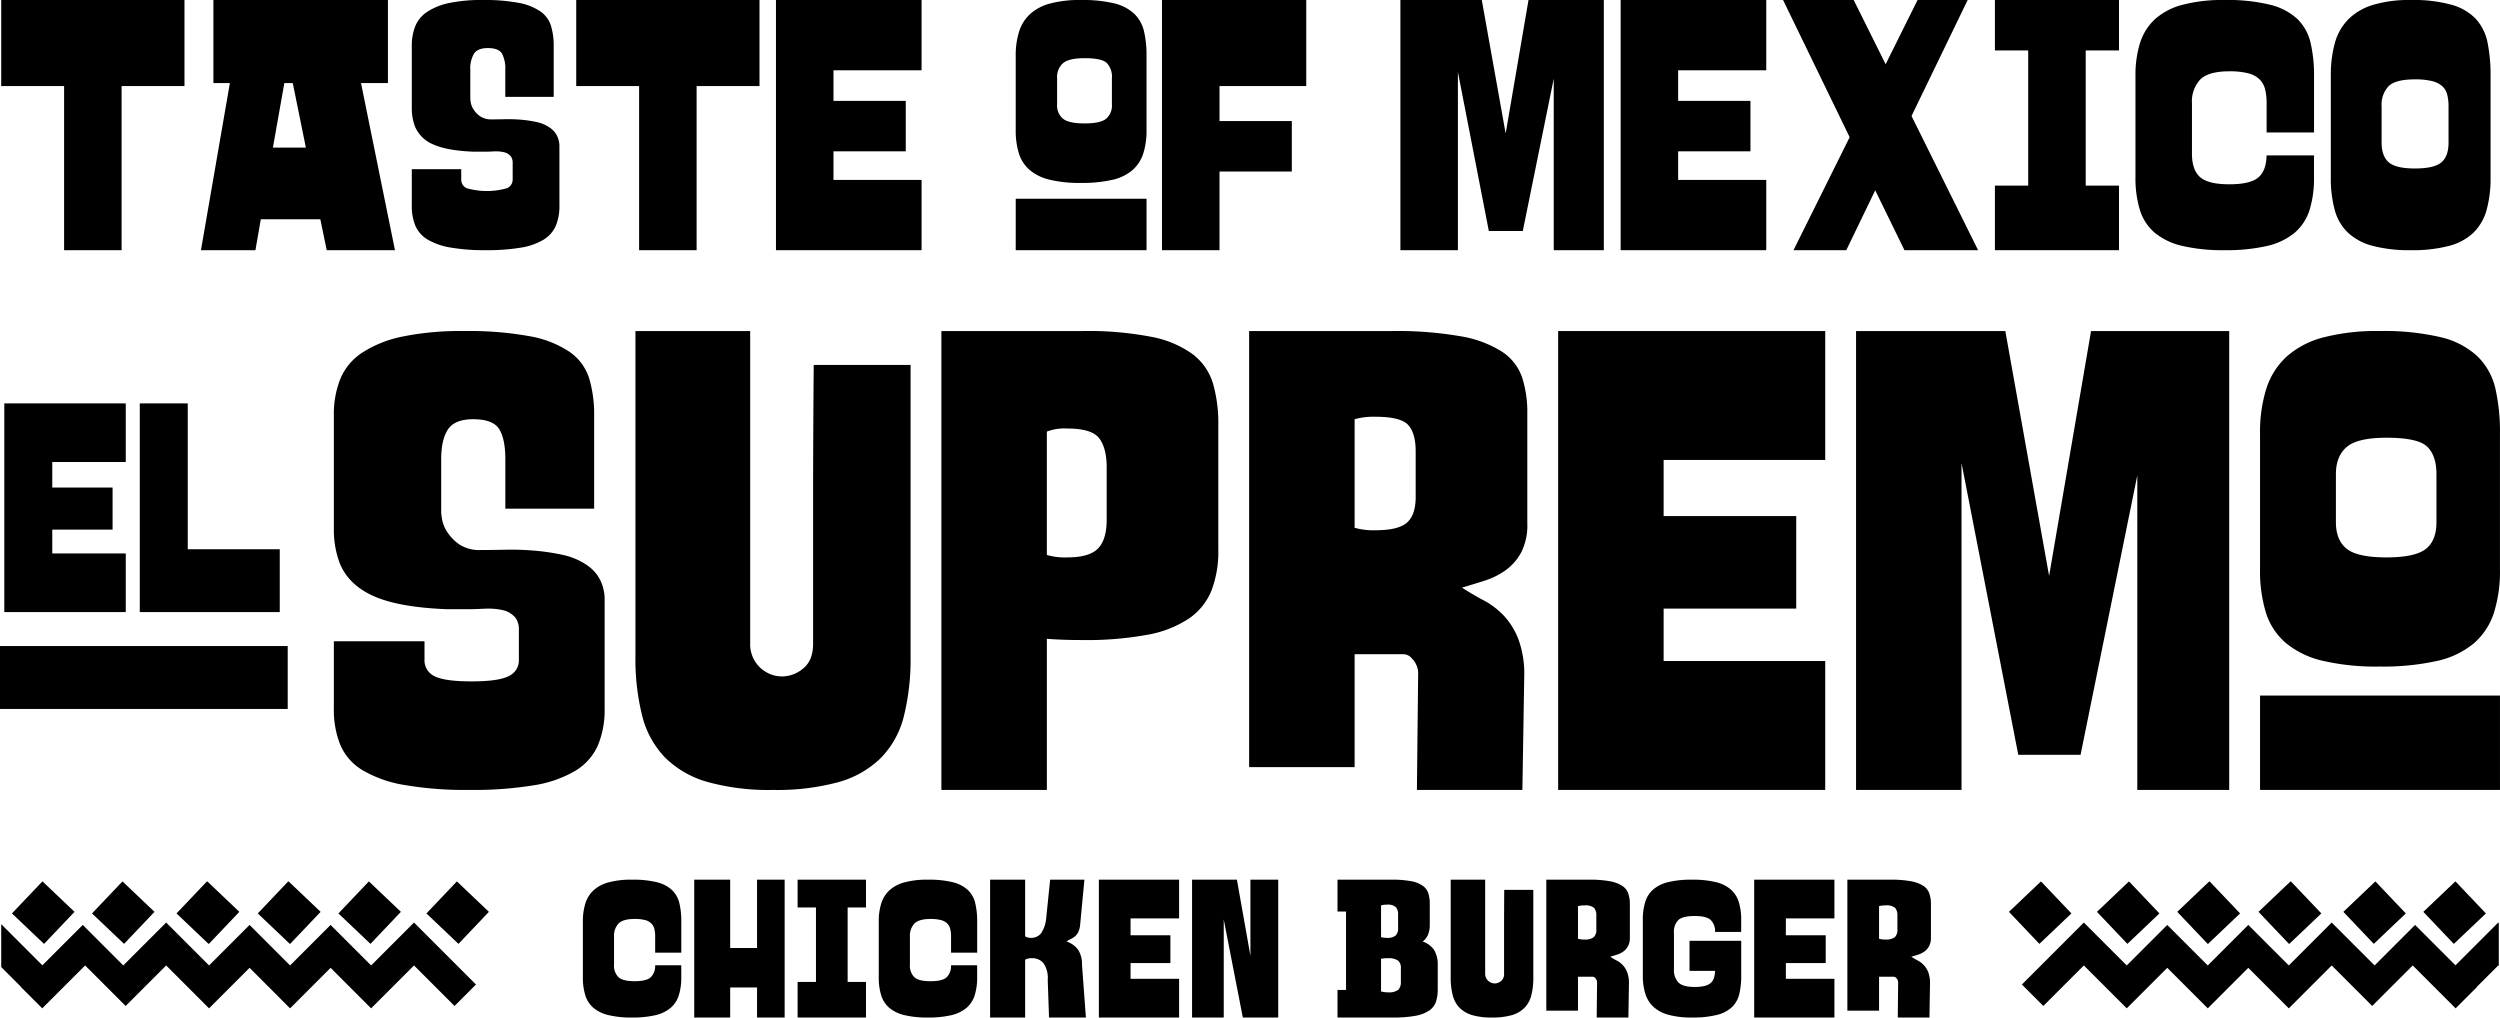 <svg xmlns="http://www.w3.org/2000/svg" viewBox="0 0 620.968 252.745"><defs><style>.a{isolation:isolate;}</style></defs><polygon points="31.238 152.033 31.238 137.471 12.984 137.471 12.984 131.549 27.963 131.549 27.963 121.099 12.984 121.099 12.984 114.758 31.238 114.758 31.238 100.197 1.07 100.197 1.07 152.033 1.209 152.033 31.238 152.033"/><polygon points="69.486 136.426 46.634 136.426 46.634 100.197 34.72 100.197 34.72 152.033 69.486 152.033 69.486 136.426"/><rect y="160.471" width="71.463" height="15.626"/><path d="M277.526,279.977a22.734,22.734,0,0,0,1.685-9.192v-26.81a10.925,10.925,0,0,0-1.149-5.209,9.959,9.959,0,0,0-3.14-3.524,16.694,16.694,0,0,0-6.052-2.6,53.692,53.692,0,0,0-7.124-1.073,69.21,69.21,0,0,0-7.2-.229q-3.526.078-5.975.076a9.2,9.2,0,0,1-5.439-1.379,11.182,11.182,0,0,1-2.987-3.064,8.353,8.353,0,0,1-1.3-3.14c-.153-.97-.23-1.556-.23-1.762V208.888q0-4.9,1.685-7.431t6.281-2.528q4.9,0,6.435,2.451t1.532,7.508v12.26h22.061V198.014a31.36,31.36,0,0,0-1.226-9.192,12.581,12.581,0,0,0-4.825-6.588,25.812,25.812,0,0,0-9.882-3.906,83.712,83.712,0,0,0-16.392-1.3,71.364,71.364,0,0,0-15.321,1.379A28.987,28.987,0,0,0,219,182.391a14.484,14.484,0,0,0-5.438,6.511,23.82,23.82,0,0,0-1.608,9.115v28.036a23.864,23.864,0,0,0,1.378,8.426q2.143,5.516,8.426,8.35t18.384,3.293h4.98q1.608,0,3.063-.076c.972-.052,1.71-.077,2.222-.077a15.736,15.736,0,0,1,3.83.46,5.68,5.68,0,0,1,2.91,1.915,4.994,4.994,0,0,1,.766,2.834v7.507a4.284,4.284,0,0,1-2.544,4.06q-2.546,1.3-9.175,1.3-6.786,0-9.255-1.3a4.3,4.3,0,0,1-2.466-4.06v-4.6h-22.52v16.7a23.26,23.26,0,0,0,1.608,9.039,13.559,13.559,0,0,0,5.516,6.281,30.138,30.138,0,0,0,10.417,3.677,89.216,89.216,0,0,0,16.163,1.225,92.585,92.585,0,0,0,15.933-1.149,29.092,29.092,0,0,0,10.341-3.6A14.033,14.033,0,0,0,277.526,279.977Z" transform="translate(-129.03 -94.799)"/><path d="M294.224,282.964a24.317,24.317,0,0,0,10.5,6.052,56.628,56.628,0,0,0,16.316,1.991,58.062,58.062,0,0,0,16.163-1.915,24.329,24.329,0,0,0,10.57-5.974,22.566,22.566,0,0,0,5.746-10.342,58.577,58.577,0,0,0,1.685-15.013V185.452H331.146q-.155,19.3-.153,34.47V254.7q0,4.136-2.451,6.128a8.227,8.227,0,0,1-5.286,1.991,7.963,7.963,0,0,1-7.895-8.032c0-.081,0-.161.006-.241v-77.52h-28.5v80.738a57.665,57.665,0,0,0,1.685,14.86A22.871,22.871,0,0,0,294.224,282.964Z" transform="translate(-129.03 -94.799)"/><path d="M429.959,241.447a27,27,0,0,0,1.685-10.035v-31.1a35.919,35.919,0,0,0-1.3-10.188,14.336,14.336,0,0,0-4.979-7.277,25.253,25.253,0,0,0-10.264-4.366,82.185,82.185,0,0,0-17.16-1.456H362.857V291.007h26.2V253.473q1.989.154,4.213.23t4.672.076a83.183,83.183,0,0,0,16.01-1.3,27.221,27.221,0,0,0,10.418-4.059A15.439,15.439,0,0,0,429.959,241.447Zm-26.044-17.542q0,4.905-2.146,7.124t-7.66,2.222a15.644,15.644,0,0,1-5.055-.613V202a12.131,12.131,0,0,1,5.055-.765q6.126,0,7.967,2.451t1.839,7.2Z" transform="translate(-129.03 -94.799)"/><path d="M465.5,257.3h12.1a2.761,2.761,0,0,1,2.145,1.073,5.3,5.3,0,0,1,1.532,4.136l-.306,28.5h26.2l.46-28.189a25.079,25.079,0,0,0-1.456-9.268,18.271,18.271,0,0,0-3.677-5.9,19.74,19.74,0,0,0-4.979-3.753q-2.757-1.455-5.362-3.141,2.6-.763,5.516-1.685a18.893,18.893,0,0,0,5.285-2.6,13.235,13.235,0,0,0,3.906-4.443,14.76,14.76,0,0,0,1.531-7.2V197.555a28.209,28.209,0,0,0-1.3-9.039,12.552,12.552,0,0,0-4.98-6.358,27.722,27.722,0,0,0-10.265-3.83,91.757,91.757,0,0,0-17.159-1.3H439.3V285.339h26.2Zm0-58.37a17.281,17.281,0,0,1,5.209-.613q6.279,0,8.12,2.069t1.838,6.511v11.337q0,4.446-2.145,6.358t-7.813,1.915a17.182,17.182,0,0,1-5.209-.613Z" transform="translate(-129.03 -94.799)"/><polygon points="453.362 196.208 453.362 164.189 413.223 164.189 413.223 151.167 446.162 151.167 446.162 128.187 413.223 128.187 413.223 114.245 453.362 114.245 453.362 82.226 387.026 82.226 387.026 196.208 387.333 196.208 453.362 196.208"/><polygon points="516.786 187.476 530.879 118.075 530.879 196.208 553.707 196.208 553.707 82.226 519.39 82.226 508.972 143.047 498.095 82.226 461.02 82.226 461.02 196.208 487.217 196.208 487.217 115.011 501.312 187.476 516.786 187.476"/><rect x="561.367" y="172.768" width="59.596" height="23.44"/><path d="M748.843,191.274a16.23,16.23,0,0,0-4.443-7.967,20.1,20.1,0,0,0-9.117-4.749,61.5,61.5,0,0,0-15.167-1.533,52.461,52.461,0,0,0-14.093,1.609,21.849,21.849,0,0,0-9.117,4.826,18.415,18.415,0,0,0-4.978,7.966,35.952,35.952,0,0,0-1.533,11.031v33.7a35.424,35.424,0,0,0,1.455,10.8,16.365,16.365,0,0,0,4.9,7.507,22.064,22.064,0,0,0,9.116,4.443,58.409,58.409,0,0,0,14.248,1.455,61.81,61.81,0,0,0,14.172-1.379,21.424,21.424,0,0,0,9.19-4.366,16.913,16.913,0,0,0,4.98-7.507,34.364,34.364,0,0,0,1.532-10.954v-33.7A48.05,48.05,0,0,0,748.843,191.274Zm-14.631,33.244q0,4.6-2.682,6.664t-9.728,2.069q-7.2,0-9.882-2.145t-2.681-6.588v-11.95q0-4.442,2.681-6.741t9.882-2.3q7.813,0,10.111,2.222t2.3,6.817Z" transform="translate(-129.03 -94.799)"/><path d="M295.946,315.874a8.42,8.42,0,0,0-3.728-1.933,24.6,24.6,0,0,0-6.213-.645,21.512,21.512,0,0,0-5.8.668,8.983,8.983,0,0,0-3.751,1.978,7.5,7.5,0,0,0-2.023,3.246,14.745,14.745,0,0,0-.621,4.51V337.55a14.785,14.785,0,0,0,.6,4.464,6.69,6.69,0,0,0,2,3.107,9.028,9.028,0,0,0,3.751,1.818,24.076,24.076,0,0,0,5.844.6,24.8,24.8,0,0,0,5.8-.575,9.028,9.028,0,0,0,3.774-1.8,6.8,6.8,0,0,0,2.047-3.107,14.467,14.467,0,0,0,.622-4.51v-2.989h-6.49a3.857,3.857,0,0,1-1.151,3.037q-1.1.924-3.957.921-2.9,0-4-.99a4.1,4.1,0,0,1-1.1-3.2v-6.9a4.4,4.4,0,0,1,1.128-3.245q1.126-1.126,3.981-1.127a10.021,10.021,0,0,1,2.6.276,3.439,3.439,0,0,1,1.541.828,2.889,2.889,0,0,1,.76,1.358,7.724,7.724,0,0,1,.207,1.91v4h6.489V323.7a19.223,19.223,0,0,0-.483-4.579A6.614,6.614,0,0,0,295.946,315.874Z" transform="translate(-129.03 -94.799)"/><polygon points="188.04 235.479 181.367 235.479 181.367 218.497 172.438 218.497 172.438 252.736 181.367 252.736 181.367 245.281 188.04 245.281 188.04 252.736 194.896 252.736 194.896 218.497 188.04 218.497 188.04 235.479"/><polygon points="198.118 225.4 202.674 225.4 202.674 243.9 198.118 243.9 198.118 252.736 215.099 252.736 215.099 243.9 210.543 243.9 210.543 225.4 215.099 225.4 215.099 218.497 198.118 218.497 198.118 225.4"/><path d="M369.44,315.874a8.42,8.42,0,0,0-3.728-1.933,24.558,24.558,0,0,0-6.213-.645,21.516,21.516,0,0,0-5.8.668,9,9,0,0,0-3.751,1.978,7.5,7.5,0,0,0-2.023,3.246,14.745,14.745,0,0,0-.621,4.51V337.55a14.785,14.785,0,0,0,.6,4.464,6.69,6.69,0,0,0,2,3.107,9.028,9.028,0,0,0,3.751,1.818,24.076,24.076,0,0,0,5.844.6,24.8,24.8,0,0,0,5.8-.575,9.018,9.018,0,0,0,3.773-1.8,6.79,6.79,0,0,0,2.048-3.107,14.466,14.466,0,0,0,.621-4.51v-2.989h-6.489A3.857,3.857,0,0,1,364.1,337.6q-1.1.924-3.957.921-2.9,0-4-.99a4.1,4.1,0,0,1-1.1-3.2v-6.9a4.4,4.4,0,0,1,1.127-3.245q1.127-1.126,3.982-1.127a10.013,10.013,0,0,1,2.6.276,3.448,3.448,0,0,1,1.542.828,2.9,2.9,0,0,1,.759,1.358,7.724,7.724,0,0,1,.207,1.91v4h6.489V323.7a19.223,19.223,0,0,0-.483-4.579A6.62,6.62,0,0,0,369.44,315.874Z" transform="translate(-129.03 -94.799)"/><path d="M396.914,330.853a5.683,5.683,0,0,0-2.945-2.186,4.858,4.858,0,0,1,1.012-.621,4.841,4.841,0,0,0,1.035-.644,3.255,3.255,0,0,0,.829-1.059,5.52,5.52,0,0,0,.482-1.863l1.06-11.184h-8.514l-.967,9.435a8.006,8.006,0,0,1-1.288,3.888,3.088,3.088,0,0,1-2.531,1.128,2.64,2.64,0,0,1-1.427-.369V313.3h-8.7v34.24h8.7V333.177a3.166,3.166,0,0,1,1.656-.368,3.565,3.565,0,0,1,2.923,1.266,6.514,6.514,0,0,1,1.034,4.118l.323,9.343h9.158l-.966-13.07A6.763,6.763,0,0,0,396.914,330.853Z" transform="translate(-129.03 -94.799)"/><polygon points="272.946 252.736 273.038 252.736 292.873 252.736 292.873 243.118 280.815 243.118 280.815 239.206 290.709 239.206 290.709 232.303 280.815 232.303 280.815 228.115 292.873 228.115 292.873 218.497 272.946 218.497 272.946 252.736"/><polygon points="310.59 237.412 307.231 218.497 296.093 218.497 296.093 252.736 303.963 252.736 303.963 228.392 308.704 252.736 317.493 252.736 317.493 218.497 310.59 218.497 310.59 237.412"/><path d="M482.408,328.667a4.289,4.289,0,0,0,1.341-1.748,6.4,6.4,0,0,0,.417-2.439v-5.2a8.353,8.353,0,0,0-.367-2.623,3.765,3.765,0,0,0-1.409-1.864,7.321,7.321,0,0,0-2.9-1.127,26.078,26.078,0,0,0-4.865-.369H461.249v7.916h2.117V340.68h-2.117v6.857h13.76a29.51,29.51,0,0,0,5.661-.437,8.82,8.82,0,0,0,3.382-1.312,4.36,4.36,0,0,0,1.657-2.186,9.731,9.731,0,0,0,.437-3.06v-6.075a6.95,6.95,0,0,0-.843-3.613A5.511,5.511,0,0,0,482.408,328.667Zm-10.345-8.974a4.359,4.359,0,0,1,1.427-.184,3.018,3.018,0,0,1,2.278.621,2.822,2.822,0,0,1,.53,1.864v3.314a2.5,2.5,0,0,1-.6,1.863,3.2,3.2,0,0,1-2.209.576,6.017,6.017,0,0,1-.8-.046,3.291,3.291,0,0,1-.622-.138Zm4.925,19.007a2.686,2.686,0,0,1-.621,1.932,3.806,3.806,0,0,1-2.646.645,5.226,5.226,0,0,1-1.658-.23v-8.1a7.814,7.814,0,0,1,1.658-.138,4.208,4.208,0,0,1,2.553.575,2.262,2.262,0,0,1,.714,1.864Z" transform="translate(-129.03 -94.799)"/><path d="M502.621,326.182v10.447a2.238,2.238,0,0,1-.736,1.841,2.473,2.473,0,0,1-1.589.6,2.391,2.391,0,0,1-2.371-2.412c0-.024,0-.048,0-.073V313.3h-8.56v24.253a17.385,17.385,0,0,0,.506,4.464,6.876,6.876,0,0,0,1.7,3.107,7.322,7.322,0,0,0,3.152,1.818,17.035,17.035,0,0,0,4.9.6,17.47,17.47,0,0,0,4.855-.575,7.306,7.306,0,0,0,3.175-1.8,6.767,6.767,0,0,0,1.726-3.107,17.478,17.478,0,0,0,.506-4.51V315.828h-7.225Q502.621,321.627,502.621,326.182Z" transform="translate(-129.03 -94.799)"/><path d="M531.981,314.838a8.353,8.353,0,0,0-3.083-1.15,27.557,27.557,0,0,0-5.154-.392H513.113v32.537h7.868v-8.422h3.635a.837.837,0,0,1,.646.322,1.6,1.6,0,0,1,.46,1.243l-.092,8.56H533.5l.139-8.468a7.539,7.539,0,0,0-.438-2.784,5.5,5.5,0,0,0-1.1-1.772,5.991,5.991,0,0,0-1.5-1.128q-.828-.437-1.611-.943c.522-.153,1.073-.322,1.657-.506a5.659,5.659,0,0,0,1.587-.783,3.971,3.971,0,0,0,1.174-1.334,4.446,4.446,0,0,0,.46-2.163v-8.192a8.5,8.5,0,0,0-.391-2.715A3.766,3.766,0,0,0,531.981,314.838Zm-6.443,10.838a2.442,2.442,0,0,1-.645,1.91,3.576,3.576,0,0,1-2.346.575,5.177,5.177,0,0,1-1.566-.184v-8.1a5.178,5.178,0,0,1,1.566-.185,3.351,3.351,0,0,1,2.438.622,2.89,2.89,0,0,1,.553,1.956Z" transform="translate(-129.03 -94.799)"/><path d="M558.856,315.667a9.033,9.033,0,0,0-3.773-1.795,24.8,24.8,0,0,0-5.8-.576,24.134,24.134,0,0,0-5.845.6,9.047,9.047,0,0,0-3.75,1.817,6.7,6.7,0,0,0-2,3.107,14.785,14.785,0,0,0-.6,4.464v13.852a14.741,14.741,0,0,0,.621,4.51,7.475,7.475,0,0,0,2.025,3.245,8.986,8.986,0,0,0,3.75,1.978,21.432,21.432,0,0,0,5.8.668,24.513,24.513,0,0,0,6.213-.645,8.4,8.4,0,0,0,3.727-1.932,6.609,6.609,0,0,0,1.819-3.245,19.372,19.372,0,0,0,.482-4.579v-8.648H548.686v7.456h6.351a7.037,7.037,0,0,1-.276,1.748,2.785,2.785,0,0,1-.783,1.243,3.537,3.537,0,0,1-1.542.759,10.319,10.319,0,0,1-2.507.253q-2.856,0-3.982-1.1a4.367,4.367,0,0,1-1.127-3.268v-9.066a4.1,4.1,0,0,1,1.1-3.2q1.1-.987,4-.99,2.852,0,3.958.921a3.866,3.866,0,0,1,1.151,3.037h6.487v-2.993a14.5,14.5,0,0,0-.62-4.51A6.786,6.786,0,0,0,558.856,315.667Z" transform="translate(-129.03 -94.799)"/><polygon points="435.717 252.736 435.809 252.736 455.644 252.736 455.644 243.118 443.586 243.118 443.586 239.206 453.481 239.206 453.481 232.303 443.586 232.303 443.586 228.115 455.644 228.115 455.644 218.497 435.717 218.497 435.717 252.736"/><path d="M606.763,314.838a8.353,8.353,0,0,0-3.083-1.15,27.574,27.574,0,0,0-5.155-.392H587.894v32.537h7.87v-8.422H599.4a.836.836,0,0,1,.645.322,1.594,1.594,0,0,1,.46,1.243l-.092,8.56h7.869l.139-8.468a7.539,7.539,0,0,0-.438-2.784,5.5,5.5,0,0,0-1.1-1.772,5.991,5.991,0,0,0-1.5-1.128q-.831-.437-1.612-.943.783-.228,1.658-.506a5.659,5.659,0,0,0,1.587-.783,3.957,3.957,0,0,0,1.173-1.334,4.446,4.446,0,0,0,.46-2.163v-8.192a8.528,8.528,0,0,0-.39-2.715A3.776,3.776,0,0,0,606.763,314.838Zm-6.443,10.838a2.457,2.457,0,0,1-.644,1.91,3.582,3.582,0,0,1-2.347.575,5.167,5.167,0,0,1-1.565-.184v-8.1a5.168,5.168,0,0,1,1.565-.185,3.353,3.353,0,0,1,2.438.622,2.9,2.9,0,0,1,.553,1.956Z" transform="translate(-129.03 -94.799)"/><polygon class="a" points="10.542 218.941 10.528 218.929 8.018 221.57 5.568 224.146 2.967 226.884 10.921 234.444 10.933 234.432 10.947 234.444 10.99 234.399 13.549 231.708 15.998 229.131 18.507 226.49 10.601 218.974 10.554 218.929 10.542 218.941"/><polygon class="a" points="51.404 218.929 48.893 221.57 46.444 224.146 43.843 226.884 51.797 234.444 51.84 234.399 51.888 234.444 54.49 231.708 56.939 229.131 59.449 226.49 51.495 218.929 51.452 218.974 51.404 218.929"/><polygon class="a" points="27.909 221.57 25.46 224.146 22.858 226.884 30.813 234.444 30.856 234.399 33.415 231.708 35.864 229.131 38.373 226.49 30.467 218.974 30.42 218.929 27.909 221.57"/><polygon class="a" points="92.06 234.399 94.619 231.708 97.068 229.131 99.578 226.49 91.672 218.974 91.624 218.929 89.114 221.57 86.664 224.146 84.063 226.884 92.017 234.444 92.06 234.399"/><polygon class="a" points="113.483 218.929 110.972 221.57 108.523 224.146 105.921 226.884 113.876 234.444 113.919 234.399 116.478 231.708 118.927 229.131 121.436 226.49 113.531 218.974 113.483 218.929"/><polygon class="a" points="66.629 224.146 64.028 226.884 71.982 234.444 72.026 234.399 72.073 234.444 74.676 231.708 77.125 229.131 79.635 226.49 71.681 218.929 71.637 218.974 71.589 218.929 69.079 221.57 66.629 224.146"/><polygon class="a" points="102.834 229.15 102.829 229.155 97.328 234.655 92.178 239.805 92.173 239.8 87.361 234.988 82.114 229.742 82.109 229.746 77.038 234.819 72.051 239.805 72.046 239.8 67.071 234.824 61.989 229.742 61.984 229.746 56.748 234.983 51.926 239.805 51.921 239.8 46.781 234.66 41.271 229.15 41.267 229.155 35.866 234.555 30.615 239.805 30.611 239.8 25.899 235.088 20.554 229.742 20.549 229.747 15.576 234.719 10.524 239.771 5.315 234.561 0.303 229.549 0.303 240.204 5.197 245.098 5.162 245.133 10.486 250.456 10.49 250.46 21.14 239.81 21.145 239.805 31.203 249.864 31.208 249.868 41.267 239.81 41.271 239.805 51.333 249.868 51.921 250.455 51.926 250.46 61.984 240.402 61.989 240.397 72.046 250.455 72.051 250.46 82.109 240.402 82.114 240.397 92.173 250.455 92.178 250.46 92.77 249.868 102.829 239.81 102.834 239.805 112.891 249.864 112.895 249.868 118.223 244.541 108.244 234.561 102.834 229.15"/><polygon class="a" points="609.444 234.399 609.487 234.444 609.5 234.432 609.513 234.444 617.467 226.884 614.865 224.146 612.416 221.57 609.906 218.929 609.892 218.941 609.88 218.929 609.832 218.974 601.926 226.49 604.436 229.131 606.885 231.708 609.444 234.399"/><polygon class="a" points="620.529 229.15 615.119 234.561 609.909 239.771 604.858 234.719 599.885 229.747 599.88 229.742 594.534 235.088 589.823 239.8 589.818 239.805 584.567 234.555 579.167 229.155 579.162 229.15 573.653 234.66 568.513 239.8 568.508 239.805 563.686 234.983 558.449 229.746 558.445 229.742 553.362 234.824 548.387 239.8 548.383 239.805 543.396 234.819 538.324 229.746 538.319 229.742 533.072 234.988 528.261 239.8 528.256 239.805 523.105 234.655 517.605 229.155 517.6 229.15 512.19 234.561 502.21 244.541 507.539 249.868 507.543 249.864 517.6 239.805 517.605 239.81 527.664 249.868 528.256 250.46 528.261 250.455 538.319 240.397 538.324 240.402 548.383 250.46 548.387 250.455 558.445 240.397 558.449 240.402 568.508 250.46 568.513 250.455 569.1 249.868 579.162 239.805 579.167 239.81 589.225 249.868 589.23 249.864 599.289 239.805 599.294 239.81 609.944 250.46 609.948 250.456 615.271 245.133 615.237 245.098 620.529 239.805 620.534 239.81 620.668 239.944 620.668 229.289 620.534 229.155 620.529 229.15"/><polygon class="a" points="568.546 234.444 568.594 234.399 568.637 234.444 576.591 226.884 573.99 224.146 571.54 221.57 569.03 218.929 568.982 218.974 568.938 218.929 560.984 226.49 563.494 229.131 565.944 231.708 568.546 234.444"/><polygon class="a" points="587.019 231.708 589.578 234.399 589.621 234.444 597.576 226.884 594.974 224.146 592.525 221.57 590.014 218.929 589.966 218.974 582.06 226.49 584.57 229.131 587.019 231.708"/><polygon class="a" points="528.81 218.929 528.762 218.974 520.856 226.49 523.366 229.131 525.814 231.708 528.373 234.399 528.417 234.444 536.371 226.884 533.769 224.146 531.32 221.57 528.81 218.929"/><polygon class="a" points="506.515 234.399 506.558 234.444 514.512 226.884 511.911 224.146 509.461 221.57 506.951 218.929 506.903 218.974 498.997 226.49 501.507 229.131 503.956 231.708 506.515 234.399"/><polygon class="a" points="548.845 218.929 548.796 218.974 548.753 218.929 540.799 226.49 543.309 229.131 545.758 231.708 548.36 234.444 548.408 234.399 548.451 234.444 556.406 226.884 553.805 224.146 551.355 221.57 548.845 218.929"/><path d="M129.333,94.8h45.52v21.383H159.235v40.759H144.952V116.182H129.333Z" transform="translate(-129.03 -94.799)"/><path d="M225.385,115.43H218.7l8.436,41.511H210.184l-1.588-7.684H193.813l-1.337,7.684H178.945l7.184-41.511h-4.093V94.8h43.349Zm-28.566,16.036h8.186l-3.257-16.036h-2.089Z" transform="translate(-129.03 -94.799)"/><path d="M265.644,126.539a5.441,5.441,0,0,1,1.712,1.92,5.946,5.946,0,0,1,.626,2.84v14.617a12.414,12.414,0,0,1-.918,5.012,7.658,7.658,0,0,1-3.049,3.424,15.867,15.867,0,0,1-5.638,1.963,50.636,50.636,0,0,1-8.686.626,48.593,48.593,0,0,1-8.812-.668,16.429,16.429,0,0,1-5.68-2,7.4,7.4,0,0,1-3.007-3.425,12.676,12.676,0,0,1-.877-4.928v-9.1h12.278v2.506a2.342,2.342,0,0,0,1.344,2.213,18.13,18.13,0,0,0,10.048,0,2.335,2.335,0,0,0,1.387-2.213v-4.093a2.729,2.729,0,0,0-.417-1.545,3.1,3.1,0,0,0-1.587-1.044,8.592,8.592,0,0,0-2.089-.251q-.418,0-1.211.042c-.529.029-1.085.042-1.67.042h-2.714q-6.6-.25-10.023-1.8a8.272,8.272,0,0,1-4.594-4.552,13.029,13.029,0,0,1-.752-4.594V106.242a13.006,13.006,0,0,1,.877-4.97,7.9,7.9,0,0,1,2.965-3.549,15.77,15.77,0,0,1,5.429-2.172,38.91,38.91,0,0,1,8.353-.752,45.662,45.662,0,0,1,8.937.71,14.066,14.066,0,0,1,5.387,2.13,6.853,6.853,0,0,1,2.631,3.592,17.085,17.085,0,0,1,.668,5.011v12.612H254.535v-6.682a7.884,7.884,0,0,0-.836-4.092q-.836-1.337-3.507-1.337-2.507,0-3.425,1.379a7.314,7.314,0,0,0-.919,4.05v7.183a9.54,9.54,0,0,0,.126.961,4.544,4.544,0,0,0,.71,1.712,6.089,6.089,0,0,0,1.628,1.671,5.017,5.017,0,0,0,2.965.752q1.337,0,3.258-.042a37.529,37.529,0,0,1,3.926.125,29.149,29.149,0,0,1,3.883.585A9.086,9.086,0,0,1,265.644,126.539Z" transform="translate(-129.03 -94.799)"/><path d="M272.158,94.8h45.521v21.383H302.06v40.759H287.777V116.182H272.158Z" transform="translate(-129.03 -94.799)"/><path d="M321.771,94.8h36.166v17.457H336.054v7.6h17.957v12.529H336.054v7.1h21.883v17.456H321.771Z" transform="translate(-129.03 -94.799)"/><path d="M397.526,94.8a33.493,33.493,0,0,1,8.269.836,10.96,10.96,0,0,1,4.97,2.589,8.842,8.842,0,0,1,2.422,4.343,26.152,26.152,0,0,1,.626,6.1V127.04a18.747,18.747,0,0,1-.835,5.972,9.213,9.213,0,0,1-2.715,4.092,11.679,11.679,0,0,1-5.011,2.381,33.722,33.722,0,0,1-7.726.751,31.841,31.841,0,0,1-7.768-.793,12.022,12.022,0,0,1-4.969-2.422,8.916,8.916,0,0,1-2.673-4.093,19.269,19.269,0,0,1-.794-5.888V108.665a19.577,19.577,0,0,1,.836-6.014,10.028,10.028,0,0,1,2.714-4.343,11.906,11.906,0,0,1,4.97-2.632A28.623,28.623,0,0,1,397.526,94.8Zm-16.2,49.363h32.491v12.779H381.322Zm23.888-29.985a4.958,4.958,0,0,0-1.252-3.717q-1.254-1.209-5.513-1.211-3.927,0-5.387,1.253a4.571,4.571,0,0,0-1.462,3.675v6.515a4.318,4.318,0,0,0,1.462,3.591q1.46,1.171,5.387,1.17,3.841,0,5.3-1.128a4.306,4.306,0,0,0,1.461-3.633Zm26.728,2v8.686H449.9V137.4H431.938v19.544H417.655V94.8h35.832v21.383Z" transform="translate(-129.03 -94.799)"/><path d="M508.694,94.8H527.4v62.142H514.959v-42.6l-7.684,37.837h-8.436l-7.685-39.508v44.268H476.872V94.8h20.213l5.931,33.159Z" transform="translate(-129.03 -94.799)"/><path d="M531.58,94.8h36.166v17.457H545.862v7.6H563.82v12.529H545.862v7.1h21.884v17.456H531.58Z" transform="translate(-129.03 -94.799)"/><path d="M603.828,123.615l16.538,33.326H602.074l-7.266-14.867-7.184,14.867H574.511l13.949-28.064L571.922,94.8h17.54l7.935,15.953L605.332,94.8h12.444Z" transform="translate(-129.03 -94.799)"/><path d="M624.541,94.8h30.82v12.529h-8.268v33.577h8.268v16.036h-30.82V140.905h8.269V107.328h-8.269Z" transform="translate(-129.03 -94.799)"/><path d="M681.588,94.8a44.568,44.568,0,0,1,11.276,1.17,15.268,15.268,0,0,1,6.765,3.508,11.989,11.989,0,0,1,3.3,5.888,34.955,34.955,0,0,1,.877,8.311v14.032H692.028v-7.267a14.028,14.028,0,0,0-.376-3.466,5.26,5.26,0,0,0-1.377-2.464,6.251,6.251,0,0,0-2.8-1.5,18.056,18.056,0,0,0-4.719-.5q-5.181,0-7.226,2.047a7.97,7.97,0,0,0-2.046,5.888V132.97q0,4.01,2,5.805t7.267,1.8q5.176,0,7.183-1.671t2.087-5.512h11.778v5.428A26.293,26.293,0,0,1,702.678,147a12.312,12.312,0,0,1-3.717,5.638,16.349,16.349,0,0,1-6.849,3.257,44.948,44.948,0,0,1-10.524,1.044,43.7,43.7,0,0,1-10.607-1.086,16.36,16.36,0,0,1-6.808-3.3,12.142,12.142,0,0,1-3.633-5.638,26.906,26.906,0,0,1-1.086-8.1v-25.14a26.788,26.788,0,0,1,1.128-8.185,13.581,13.581,0,0,1,3.675-5.889,16.331,16.331,0,0,1,6.808-3.592A39.1,39.1,0,0,1,681.588,94.8Z" transform="translate(-129.03 -94.799)"/><path d="M727.86,94.8a35.738,35.738,0,0,1,10.064,1.17,13.291,13.291,0,0,1,6.056,3.508,12.153,12.153,0,0,1,2.922,5.888,40.454,40.454,0,0,1,.752,8.311v25.14a29.378,29.378,0,0,1-1,8.186,12.528,12.528,0,0,1-3.3,5.638,13.9,13.9,0,0,1-6.1,3.257,36,36,0,0,1-9.4,1.044,35.508,35.508,0,0,1-9.522-1.086,14.229,14.229,0,0,1-6.14-3.3,12.193,12.193,0,0,1-3.256-5.638,30.132,30.132,0,0,1-.961-8.1v-25.14a29.934,29.934,0,0,1,1-8.185,13.549,13.549,0,0,1,3.34-5.889,14.669,14.669,0,0,1,6.14-3.592A31.36,31.36,0,0,1,727.86,94.8Zm9.354,26.477a11.82,11.82,0,0,0-.334-3.006,4.243,4.243,0,0,0-1.253-2.088,5.915,5.915,0,0,0-2.548-1.253,17.481,17.481,0,0,0-4.218-.418q-4.76,0-6.514,1.671a6.731,6.731,0,0,0-1.754,5.094v8.938q0,3.341,1.754,4.886t6.514,1.545q4.761,0,6.557-1.5t1.8-4.928Z" transform="translate(-129.03 -94.799)"/></svg>